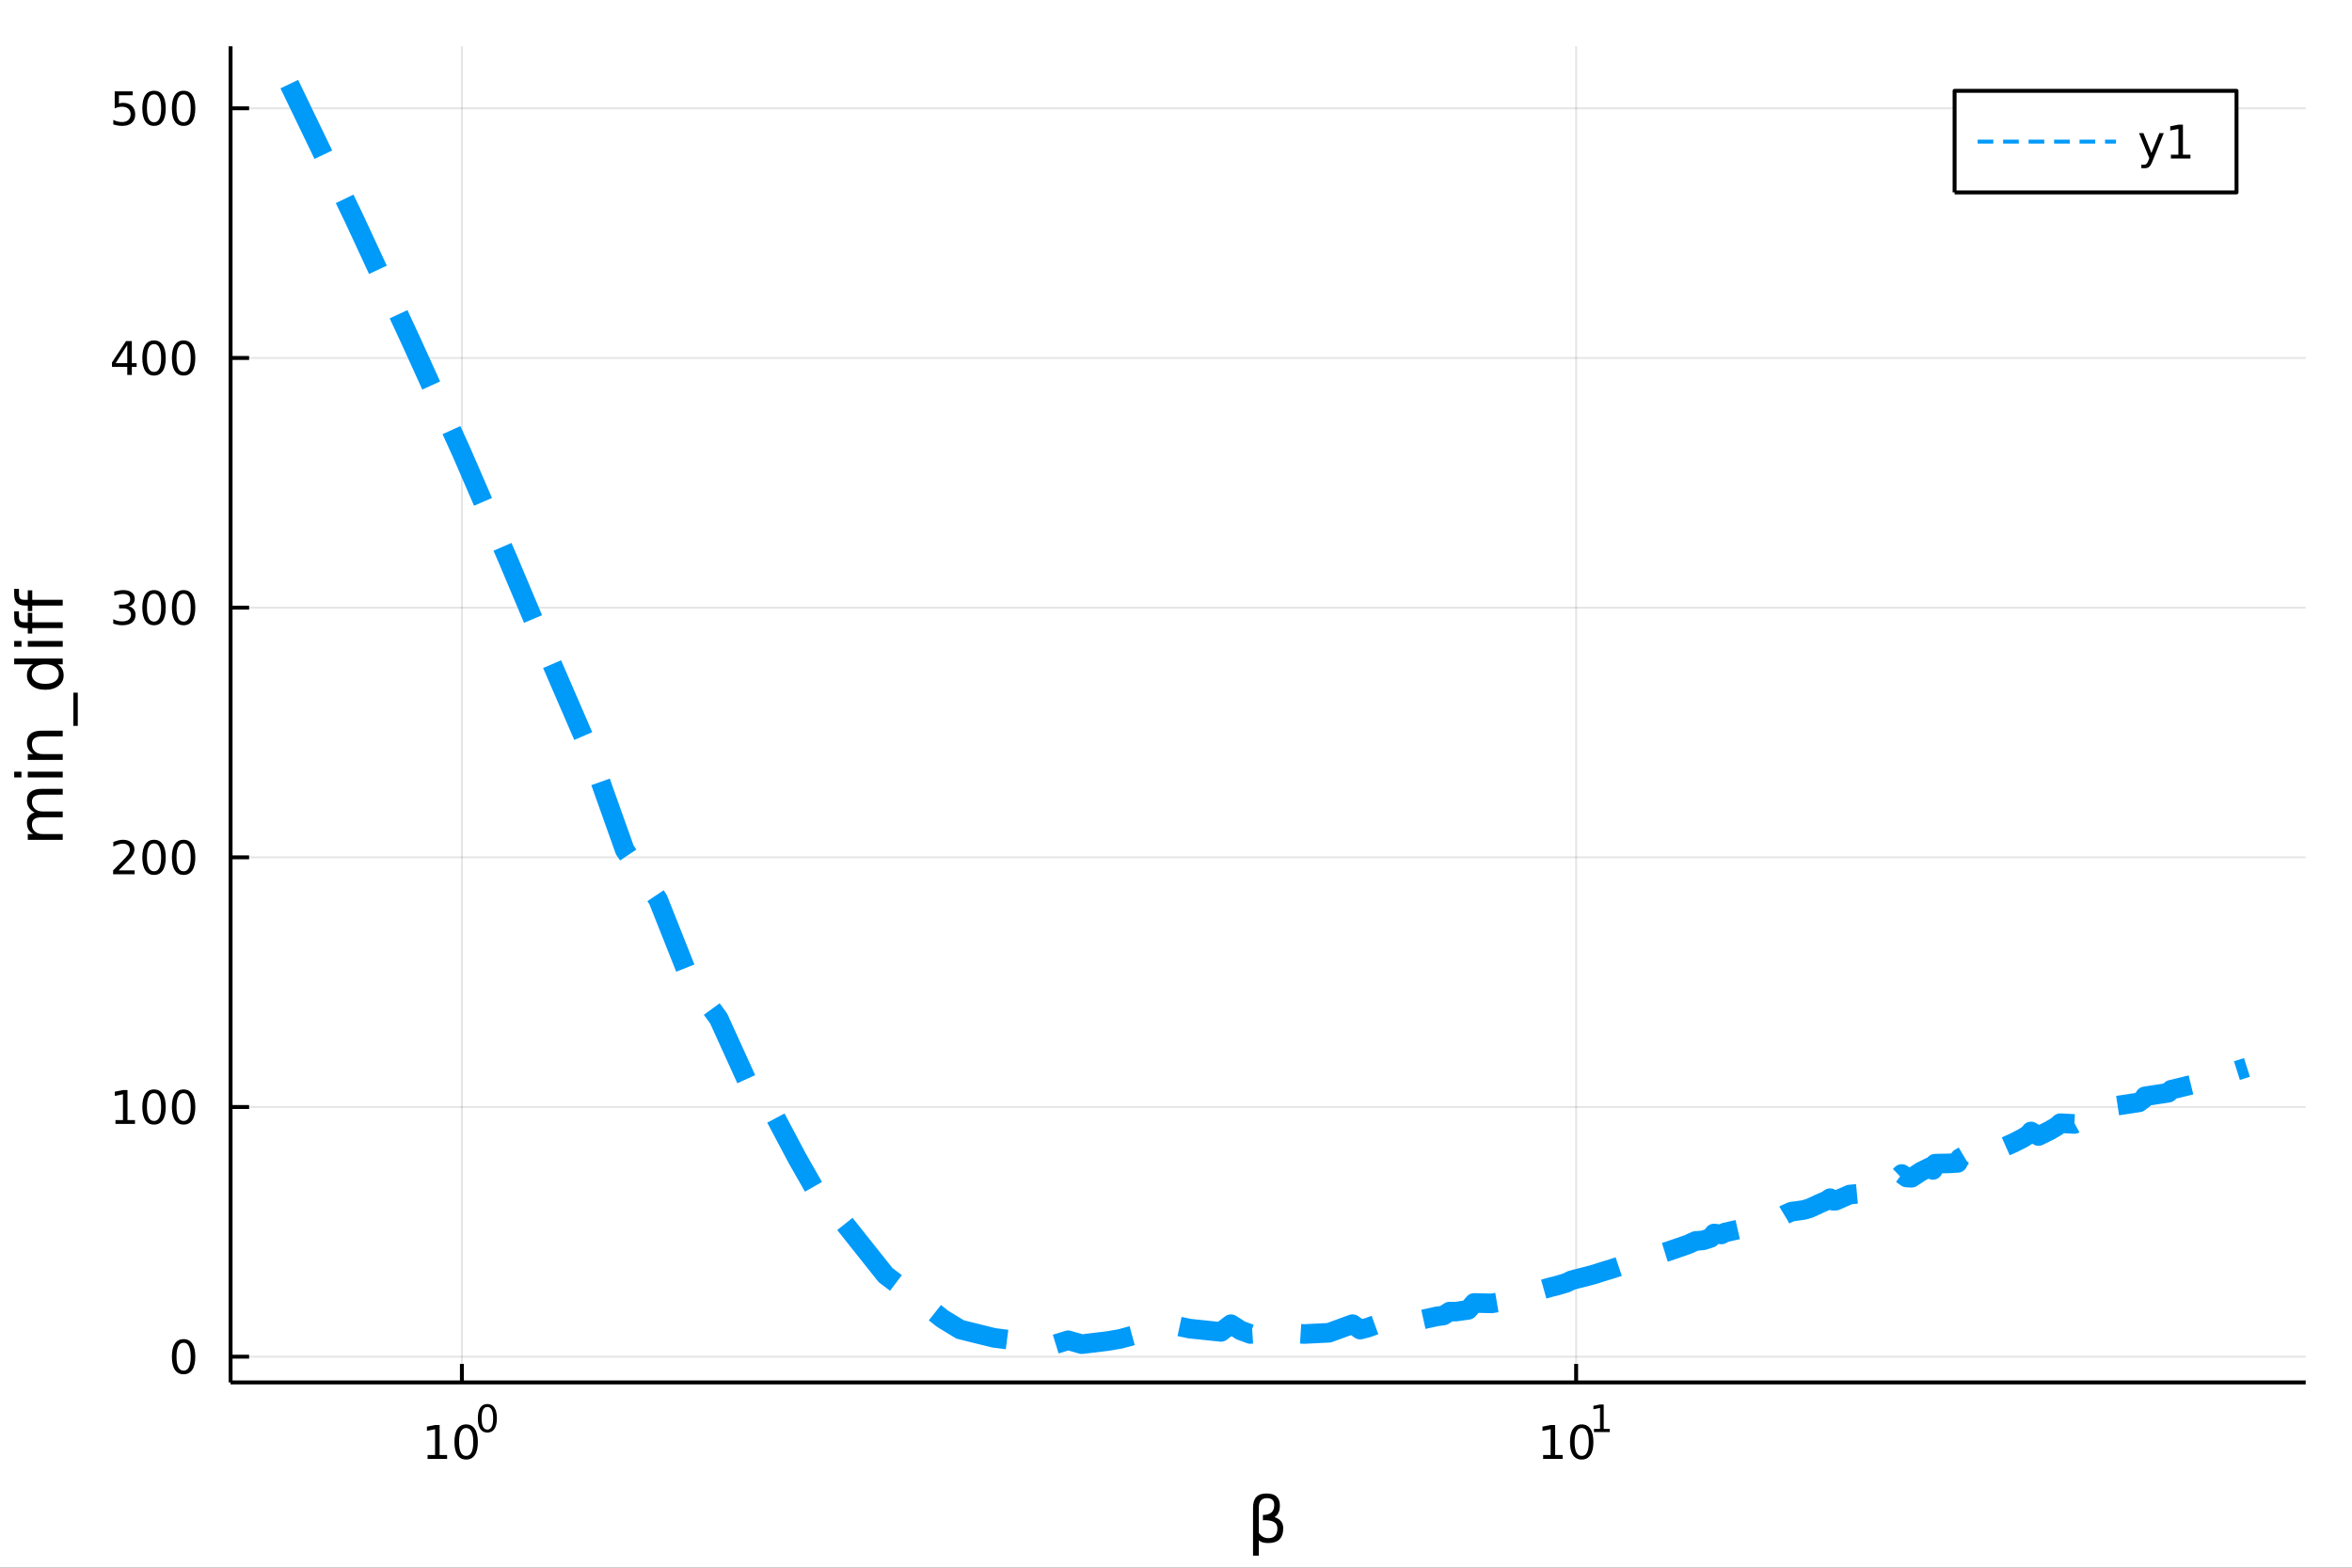 <?xml version="1.0" encoding="utf-8"?>
<svg xmlns="http://www.w3.org/2000/svg" xmlns:xlink="http://www.w3.org/1999/xlink" width="600" height="400" viewBox="0 0 2400 1600">
<rect x="0" y="0" width="2400" height="1600" fill="#333333" stroke="none"/>
<defs>
  <clipPath id="clip260">
    <rect x="0" y="0" width="2400" height="1600"/>
  </clipPath>
</defs>
<path clip-path="url(#clip260)" d="
M0 1600 L2400 1600 L2400 0 L0 0  Z
  " fill="#ffffff" fill-rule="evenodd" fill-opacity="1"/>
<defs>
  <clipPath id="clip261">
    <rect x="480" y="0" width="1681" height="1600"/>
  </clipPath>
</defs>
<path clip-path="url(#clip260)" d="
M235.283 1410.9 L2352.76 1410.9 L2352.76 47.244 L235.283 47.244  Z
  " fill="#ffffff" fill-rule="evenodd" fill-opacity="1"/>
<defs>
  <clipPath id="clip262">
    <rect x="235" y="47" width="2118" height="1365"/>
  </clipPath>
</defs>
<polyline clip-path="url(#clip262)" style="stroke:#000000; stroke-linecap:butt; stroke-linejoin:round; stroke-width:2; stroke-opacity:0.1; fill:none" points="
  471.33,1410.9 471.33,47.244 
  "/>
<polyline clip-path="url(#clip262)" style="stroke:#000000; stroke-linecap:butt; stroke-linejoin:round; stroke-width:2; stroke-opacity:0.1; fill:none" points="
  1608.3,1410.9 1608.3,47.244 
  "/>
<polyline clip-path="url(#clip260)" style="stroke:#000000; stroke-linecap:butt; stroke-linejoin:round; stroke-width:4; stroke-opacity:1; fill:none" points="
  235.283,1410.9 2352.76,1410.9 
  "/>
<polyline clip-path="url(#clip260)" style="stroke:#000000; stroke-linecap:butt; stroke-linejoin:round; stroke-width:4; stroke-opacity:1; fill:none" points="
  471.33,1410.9 471.33,1392 
  "/>
<polyline clip-path="url(#clip260)" style="stroke:#000000; stroke-linecap:butt; stroke-linejoin:round; stroke-width:4; stroke-opacity:1; fill:none" points="
  1608.3,1410.9 1608.3,1392 
  "/>
<path clip-path="url(#clip260)" d="M436.313 1485.02 L443.952 1485.02 L443.952 1458.66 L435.642 1460.32 L435.642 1456.06 L443.906 1454.4 L448.582 1454.4 L448.582 1485.02 L456.221 1485.02 L456.221 1488.96 L436.313 1488.96 L436.313 1485.02 Z" fill="#000000" fill-rule="evenodd" fill-opacity="1" /><path clip-path="url(#clip260)" d="M475.665 1457.48 Q472.054 1457.48 470.225 1461.04 Q468.42 1464.58 468.42 1471.71 Q468.42 1478.82 470.225 1482.38 Q472.054 1485.92 475.665 1485.92 Q479.299 1485.92 481.105 1482.38 Q482.933 1478.82 482.933 1471.71 Q482.933 1464.58 481.105 1461.04 Q479.299 1457.48 475.665 1457.48 M475.665 1453.77 Q481.475 1453.77 484.531 1458.38 Q487.609 1462.96 487.609 1471.71 Q487.609 1480.44 484.531 1485.04 Q481.475 1489.63 475.665 1489.63 Q469.855 1489.63 466.776 1485.04 Q463.721 1480.44 463.721 1471.71 Q463.721 1462.96 466.776 1458.38 Q469.855 1453.77 475.665 1453.77 Z" fill="#000000" fill-rule="evenodd" fill-opacity="1" /><path clip-path="url(#clip260)" d="M497.314 1435.97 Q494.38 1435.97 492.894 1438.86 Q491.427 1441.74 491.427 1447.53 Q491.427 1453.31 492.894 1456.2 Q494.38 1459.08 497.314 1459.08 Q500.267 1459.08 501.734 1456.2 Q503.22 1453.31 503.22 1447.53 Q503.22 1441.74 501.734 1438.86 Q500.267 1435.97 497.314 1435.97 M497.314 1432.96 Q502.035 1432.96 504.518 1436.7 Q507.019 1440.43 507.019 1447.53 Q507.019 1454.62 504.518 1458.37 Q502.035 1462.09 497.314 1462.09 Q492.593 1462.09 490.092 1458.37 Q487.609 1454.62 487.609 1447.53 Q487.609 1440.43 490.092 1436.7 Q492.593 1432.96 497.314 1432.96 Z" fill="#000000" fill-rule="evenodd" fill-opacity="1" /><path clip-path="url(#clip260)" d="M1574.63 1485.02 L1582.27 1485.02 L1582.27 1458.66 L1573.96 1460.32 L1573.96 1456.06 L1582.22 1454.4 L1586.9 1454.4 L1586.9 1485.02 L1594.54 1485.02 L1594.54 1488.96 L1574.63 1488.96 L1574.63 1485.02 Z" fill="#000000" fill-rule="evenodd" fill-opacity="1" /><path clip-path="url(#clip260)" d="M1613.98 1457.48 Q1610.37 1457.48 1608.54 1461.04 Q1606.74 1464.58 1606.74 1471.71 Q1606.74 1478.82 1608.54 1482.38 Q1610.37 1485.92 1613.98 1485.92 Q1617.62 1485.92 1619.42 1482.38 Q1621.25 1478.82 1621.25 1471.71 Q1621.25 1464.58 1619.42 1461.04 Q1617.62 1457.48 1613.98 1457.48 M1613.98 1453.77 Q1619.79 1453.77 1622.85 1458.38 Q1625.93 1462.96 1625.93 1471.71 Q1625.93 1480.44 1622.85 1485.04 Q1619.79 1489.63 1613.98 1489.63 Q1608.17 1489.63 1605.09 1485.04 Q1602.04 1480.44 1602.04 1471.71 Q1602.04 1462.96 1605.09 1458.38 Q1608.17 1453.77 1613.98 1453.77 Z" fill="#000000" fill-rule="evenodd" fill-opacity="1" /><path clip-path="url(#clip260)" d="M1626.47 1458.35 L1632.68 1458.35 L1632.68 1436.93 L1625.93 1438.28 L1625.93 1434.82 L1632.64 1433.47 L1636.44 1433.47 L1636.44 1458.35 L1642.65 1458.35 L1642.65 1461.55 L1626.47 1461.55 L1626.47 1458.35 Z" fill="#000000" fill-rule="evenodd" fill-opacity="1" /><path clip-path="url(#clip260)" d="M1284.5 1571.99 L1284.5 1587.74 L1278.61 1587.74 L1278.61 1538.76 Q1278.61 1524.25 1292.17 1524.25 Q1305.99 1524.25 1305.99 1536.5 Q1305.99 1545.22 1300.51 1548.4 Q1309.42 1551.27 1309.42 1559.77 Q1309.42 1574.85 1294.08 1574.85 Q1287.34 1574.85 1284.5 1571.99 M1284.5 1564.35 Q1288.04 1569.86 1294.31 1569.86 Q1303.47 1569.86 1303.47 1559.86 Q1303.47 1550.89 1288.7 1551.59 L1288.7 1546.18 Q1300.26 1546.18 1300.26 1535.99 Q1300.26 1529.02 1292.81 1529.02 Q1284.5 1529.02 1284.5 1538.95 L1284.5 1564.35 Z" fill="#000000" fill-rule="evenodd" fill-opacity="1" /><polyline clip-path="url(#clip262)" style="stroke:#000000; stroke-linecap:butt; stroke-linejoin:round; stroke-width:2; stroke-opacity:0.1; fill:none" points="
  235.283,1384.64 2352.76,1384.64 
  "/>
<polyline clip-path="url(#clip262)" style="stroke:#000000; stroke-linecap:butt; stroke-linejoin:round; stroke-width:2; stroke-opacity:0.1; fill:none" points="
  235.283,1129.82 2352.76,1129.82 
  "/>
<polyline clip-path="url(#clip262)" style="stroke:#000000; stroke-linecap:butt; stroke-linejoin:round; stroke-width:2; stroke-opacity:0.1; fill:none" points="
  235.283,874.996 2352.76,874.996 
  "/>
<polyline clip-path="url(#clip262)" style="stroke:#000000; stroke-linecap:butt; stroke-linejoin:round; stroke-width:2; stroke-opacity:0.1; fill:none" points="
  235.283,620.174 2352.76,620.174 
  "/>
<polyline clip-path="url(#clip262)" style="stroke:#000000; stroke-linecap:butt; stroke-linejoin:round; stroke-width:2; stroke-opacity:0.1; fill:none" points="
  235.283,365.353 2352.76,365.353 
  "/>
<polyline clip-path="url(#clip262)" style="stroke:#000000; stroke-linecap:butt; stroke-linejoin:round; stroke-width:2; stroke-opacity:0.1; fill:none" points="
  235.283,110.531 2352.76,110.531 
  "/>
<polyline clip-path="url(#clip260)" style="stroke:#000000; stroke-linecap:butt; stroke-linejoin:round; stroke-width:4; stroke-opacity:1; fill:none" points="
  235.283,1410.9 235.283,47.244 
  "/>
<polyline clip-path="url(#clip260)" style="stroke:#000000; stroke-linecap:butt; stroke-linejoin:round; stroke-width:4; stroke-opacity:1; fill:none" points="
  235.283,1384.64 254.18,1384.64 
  "/>
<polyline clip-path="url(#clip260)" style="stroke:#000000; stroke-linecap:butt; stroke-linejoin:round; stroke-width:4; stroke-opacity:1; fill:none" points="
  235.283,1129.82 254.18,1129.82 
  "/>
<polyline clip-path="url(#clip260)" style="stroke:#000000; stroke-linecap:butt; stroke-linejoin:round; stroke-width:4; stroke-opacity:1; fill:none" points="
  235.283,874.996 254.18,874.996 
  "/>
<polyline clip-path="url(#clip260)" style="stroke:#000000; stroke-linecap:butt; stroke-linejoin:round; stroke-width:4; stroke-opacity:1; fill:none" points="
  235.283,620.174 254.18,620.174 
  "/>
<polyline clip-path="url(#clip260)" style="stroke:#000000; stroke-linecap:butt; stroke-linejoin:round; stroke-width:4; stroke-opacity:1; fill:none" points="
  235.283,365.353 254.18,365.353 
  "/>
<polyline clip-path="url(#clip260)" style="stroke:#000000; stroke-linecap:butt; stroke-linejoin:round; stroke-width:4; stroke-opacity:1; fill:none" points="
  235.283,110.531 254.18,110.531 
  "/>
<path clip-path="url(#clip260)" d="M187.338 1370.44 Q183.727 1370.44 181.899 1374 Q180.093 1377.55 180.093 1384.68 Q180.093 1391.78 181.899 1395.35 Q183.727 1398.89 187.338 1398.89 Q190.973 1398.89 192.778 1395.35 Q194.607 1391.78 194.607 1384.68 Q194.607 1377.55 192.778 1374 Q190.973 1370.44 187.338 1370.44 M187.338 1366.74 Q193.149 1366.74 196.204 1371.34 Q199.283 1375.93 199.283 1384.68 Q199.283 1393.4 196.204 1398.01 Q193.149 1402.59 187.338 1402.59 Q181.528 1402.59 178.45 1398.01 Q175.394 1393.4 175.394 1384.68 Q175.394 1375.93 178.45 1371.34 Q181.528 1366.74 187.338 1366.74 Z" fill="#000000" fill-rule="evenodd" fill-opacity="1" /><path clip-path="url(#clip260)" d="M117.825 1143.16 L125.464 1143.16 L125.464 1116.8 L117.154 1118.46 L117.154 1114.21 L125.418 1112.54 L130.093 1112.54 L130.093 1143.16 L137.732 1143.16 L137.732 1147.1 L117.825 1147.1 L117.825 1143.16 Z" fill="#000000" fill-rule="evenodd" fill-opacity="1" /><path clip-path="url(#clip260)" d="M157.177 1115.62 Q153.566 1115.62 151.737 1119.18 Q149.931 1122.72 149.931 1129.85 Q149.931 1136.96 151.737 1140.52 Q153.566 1144.07 157.177 1144.07 Q160.811 1144.07 162.616 1140.52 Q164.445 1136.96 164.445 1129.85 Q164.445 1122.72 162.616 1119.18 Q160.811 1115.62 157.177 1115.62 M157.177 1111.91 Q162.987 1111.91 166.042 1116.52 Q169.121 1121.1 169.121 1129.85 Q169.121 1138.58 166.042 1143.19 Q162.987 1147.77 157.177 1147.77 Q151.366 1147.77 148.288 1143.19 Q145.232 1138.58 145.232 1129.85 Q145.232 1121.1 148.288 1116.52 Q151.366 1111.91 157.177 1111.91 Z" fill="#000000" fill-rule="evenodd" fill-opacity="1" /><path clip-path="url(#clip260)" d="M187.338 1115.62 Q183.727 1115.62 181.899 1119.18 Q180.093 1122.72 180.093 1129.85 Q180.093 1136.96 181.899 1140.52 Q183.727 1144.07 187.338 1144.07 Q190.973 1144.07 192.778 1140.52 Q194.607 1136.96 194.607 1129.85 Q194.607 1122.72 192.778 1119.18 Q190.973 1115.62 187.338 1115.62 M187.338 1111.91 Q193.149 1111.91 196.204 1116.52 Q199.283 1121.1 199.283 1129.85 Q199.283 1138.58 196.204 1143.19 Q193.149 1147.77 187.338 1147.77 Q181.528 1147.77 178.45 1143.19 Q175.394 1138.58 175.394 1129.85 Q175.394 1121.1 178.45 1116.52 Q181.528 1111.91 187.338 1111.91 Z" fill="#000000" fill-rule="evenodd" fill-opacity="1" /><path clip-path="url(#clip260)" d="M121.043 888.341 L137.362 888.341 L137.362 892.276 L115.418 892.276 L115.418 888.341 Q118.08 885.587 122.663 880.957 Q127.269 876.304 128.45 874.962 Q130.695 872.439 131.575 870.702 Q132.478 868.943 132.478 867.253 Q132.478 864.499 130.533 862.763 Q128.612 861.027 125.51 861.027 Q123.311 861.027 120.857 861.79 Q118.427 862.554 115.649 864.105 L115.649 859.383 Q118.473 858.249 120.927 857.67 Q123.38 857.091 125.418 857.091 Q130.788 857.091 133.982 859.777 Q137.177 862.462 137.177 866.952 Q137.177 869.082 136.367 871.003 Q135.579 872.902 133.473 875.494 Q132.894 876.165 129.792 879.383 Q126.691 882.577 121.043 888.341 Z" fill="#000000" fill-rule="evenodd" fill-opacity="1" /><path clip-path="url(#clip260)" d="M157.177 860.795 Q153.566 860.795 151.737 864.36 Q149.931 867.902 149.931 875.031 Q149.931 882.138 151.737 885.702 Q153.566 889.244 157.177 889.244 Q160.811 889.244 162.616 885.702 Q164.445 882.138 164.445 875.031 Q164.445 867.902 162.616 864.36 Q160.811 860.795 157.177 860.795 M157.177 857.091 Q162.987 857.091 166.042 861.698 Q169.121 866.281 169.121 875.031 Q169.121 883.758 166.042 888.364 Q162.987 892.948 157.177 892.948 Q151.366 892.948 148.288 888.364 Q145.232 883.758 145.232 875.031 Q145.232 866.281 148.288 861.698 Q151.366 857.091 157.177 857.091 Z" fill="#000000" fill-rule="evenodd" fill-opacity="1" /><path clip-path="url(#clip260)" d="M187.338 860.795 Q183.727 860.795 181.899 864.36 Q180.093 867.902 180.093 875.031 Q180.093 882.138 181.899 885.702 Q183.727 889.244 187.338 889.244 Q190.973 889.244 192.778 885.702 Q194.607 882.138 194.607 875.031 Q194.607 867.902 192.778 864.36 Q190.973 860.795 187.338 860.795 M187.338 857.091 Q193.149 857.091 196.204 861.698 Q199.283 866.281 199.283 875.031 Q199.283 883.758 196.204 888.364 Q193.149 892.948 187.338 892.948 Q181.528 892.948 178.45 888.364 Q175.394 883.758 175.394 875.031 Q175.394 866.281 178.45 861.698 Q181.528 857.091 187.338 857.091 Z" fill="#000000" fill-rule="evenodd" fill-opacity="1" /><path clip-path="url(#clip260)" d="M131.181 618.82 Q134.538 619.538 136.413 621.806 Q138.311 624.075 138.311 627.408 Q138.311 632.524 134.792 635.325 Q131.274 638.126 124.793 638.126 Q122.617 638.126 120.302 637.686 Q118.01 637.269 115.556 636.413 L115.556 631.899 Q117.501 633.033 119.816 633.612 Q122.13 634.191 124.654 634.191 Q129.052 634.191 131.343 632.455 Q133.658 630.718 133.658 627.408 Q133.658 624.353 131.505 622.64 Q129.376 620.904 125.556 620.904 L121.529 620.904 L121.529 617.061 L125.742 617.061 Q129.191 617.061 131.019 615.695 Q132.848 614.306 132.848 611.714 Q132.848 609.052 130.95 607.64 Q129.075 606.205 125.556 606.205 Q123.635 606.205 121.436 606.621 Q119.237 607.038 116.598 607.918 L116.598 603.751 Q119.26 603.01 121.575 602.64 Q123.913 602.269 125.973 602.269 Q131.297 602.269 134.399 604.7 Q137.501 607.107 137.501 611.228 Q137.501 614.098 135.857 616.089 Q134.214 618.056 131.181 618.82 Z" fill="#000000" fill-rule="evenodd" fill-opacity="1" /><path clip-path="url(#clip260)" d="M157.177 605.973 Q153.566 605.973 151.737 609.538 Q149.931 613.08 149.931 620.209 Q149.931 627.316 151.737 630.88 Q153.566 634.422 157.177 634.422 Q160.811 634.422 162.616 630.88 Q164.445 627.316 164.445 620.209 Q164.445 613.08 162.616 609.538 Q160.811 605.973 157.177 605.973 M157.177 602.269 Q162.987 602.269 166.042 606.876 Q169.121 611.459 169.121 620.209 Q169.121 628.936 166.042 633.542 Q162.987 638.126 157.177 638.126 Q151.366 638.126 148.288 633.542 Q145.232 628.936 145.232 620.209 Q145.232 611.459 148.288 606.876 Q151.366 602.269 157.177 602.269 Z" fill="#000000" fill-rule="evenodd" fill-opacity="1" /><path clip-path="url(#clip260)" d="M187.338 605.973 Q183.727 605.973 181.899 609.538 Q180.093 613.08 180.093 620.209 Q180.093 627.316 181.899 630.88 Q183.727 634.422 187.338 634.422 Q190.973 634.422 192.778 630.88 Q194.607 627.316 194.607 620.209 Q194.607 613.08 192.778 609.538 Q190.973 605.973 187.338 605.973 M187.338 602.269 Q193.149 602.269 196.204 606.876 Q199.283 611.459 199.283 620.209 Q199.283 628.936 196.204 633.542 Q193.149 638.126 187.338 638.126 Q181.528 638.126 178.45 633.542 Q175.394 628.936 175.394 620.209 Q175.394 611.459 178.45 606.876 Q181.528 602.269 187.338 602.269 Z" fill="#000000" fill-rule="evenodd" fill-opacity="1" /><path clip-path="url(#clip260)" d="M129.862 352.147 L118.056 370.596 L129.862 370.596 L129.862 352.147 M128.635 348.073 L134.515 348.073 L134.515 370.596 L139.445 370.596 L139.445 374.484 L134.515 374.484 L134.515 382.633 L129.862 382.633 L129.862 374.484 L114.26 374.484 L114.26 369.971 L128.635 348.073 Z" fill="#000000" fill-rule="evenodd" fill-opacity="1" /><path clip-path="url(#clip260)" d="M157.177 351.151 Q153.566 351.151 151.737 354.716 Q149.931 358.258 149.931 365.387 Q149.931 372.494 151.737 376.058 Q153.566 379.6 157.177 379.6 Q160.811 379.6 162.616 376.058 Q164.445 372.494 164.445 365.387 Q164.445 358.258 162.616 354.716 Q160.811 351.151 157.177 351.151 M157.177 347.448 Q162.987 347.448 166.042 352.054 Q169.121 356.637 169.121 365.387 Q169.121 374.114 166.042 378.721 Q162.987 383.304 157.177 383.304 Q151.366 383.304 148.288 378.721 Q145.232 374.114 145.232 365.387 Q145.232 356.637 148.288 352.054 Q151.366 347.448 157.177 347.448 Z" fill="#000000" fill-rule="evenodd" fill-opacity="1" /><path clip-path="url(#clip260)" d="M187.338 351.151 Q183.727 351.151 181.899 354.716 Q180.093 358.258 180.093 365.387 Q180.093 372.494 181.899 376.058 Q183.727 379.6 187.338 379.6 Q190.973 379.6 192.778 376.058 Q194.607 372.494 194.607 365.387 Q194.607 358.258 192.778 354.716 Q190.973 351.151 187.338 351.151 M187.338 347.448 Q193.149 347.448 196.204 352.054 Q199.283 356.637 199.283 365.387 Q199.283 374.114 196.204 378.721 Q193.149 383.304 187.338 383.304 Q181.528 383.304 178.45 378.721 Q175.394 374.114 175.394 365.387 Q175.394 356.637 178.45 352.054 Q181.528 347.448 187.338 347.448 Z" fill="#000000" fill-rule="evenodd" fill-opacity="1" /><path clip-path="url(#clip260)" d="M117.061 93.251 L135.417 93.251 L135.417 97.186 L121.343 97.186 L121.343 105.658 Q122.362 105.311 123.38 105.149 Q124.399 104.963 125.418 104.963 Q131.205 104.963 134.584 108.135 Q137.964 111.306 137.964 116.723 Q137.964 122.301 134.492 125.403 Q131.019 128.482 124.7 128.482 Q122.524 128.482 120.255 128.112 Q118.01 127.741 115.603 127 L115.603 122.301 Q117.686 123.436 119.908 123.991 Q122.13 124.547 124.607 124.547 Q128.612 124.547 130.95 122.44 Q133.288 120.334 133.288 116.723 Q133.288 113.112 130.95 111.005 Q128.612 108.899 124.607 108.899 Q122.732 108.899 120.857 109.315 Q119.006 109.732 117.061 110.612 L117.061 93.251 Z" fill="#000000" fill-rule="evenodd" fill-opacity="1" /><path clip-path="url(#clip260)" d="M157.177 96.329 Q153.566 96.329 151.737 99.894 Q149.931 103.436 149.931 110.565 Q149.931 117.672 151.737 121.237 Q153.566 124.778 157.177 124.778 Q160.811 124.778 162.616 121.237 Q164.445 117.672 164.445 110.565 Q164.445 103.436 162.616 99.894 Q160.811 96.329 157.177 96.329 M157.177 92.626 Q162.987 92.626 166.042 97.232 Q169.121 101.815 169.121 110.565 Q169.121 119.292 166.042 123.899 Q162.987 128.482 157.177 128.482 Q151.366 128.482 148.288 123.899 Q145.232 119.292 145.232 110.565 Q145.232 101.815 148.288 97.232 Q151.366 92.626 157.177 92.626 Z" fill="#000000" fill-rule="evenodd" fill-opacity="1" /><path clip-path="url(#clip260)" d="M187.338 96.329 Q183.727 96.329 181.899 99.894 Q180.093 103.436 180.093 110.565 Q180.093 117.672 181.899 121.237 Q183.727 124.778 187.338 124.778 Q190.973 124.778 192.778 121.237 Q194.607 117.672 194.607 110.565 Q194.607 103.436 192.778 99.894 Q190.973 96.329 187.338 96.329 M187.338 92.626 Q193.149 92.626 196.204 97.232 Q199.283 101.815 199.283 110.565 Q199.283 119.292 196.204 123.899 Q193.149 128.482 187.338 128.482 Q181.528 128.482 178.45 123.899 Q175.394 119.292 175.394 110.565 Q175.394 101.815 178.45 97.232 Q181.528 92.626 187.338 92.626 Z" fill="#000000" fill-rule="evenodd" fill-opacity="1" /><path clip-path="url(#clip260)" d="M35.199 829.203 Q31.253 827.007 29.375 823.951 Q27.497 820.896 27.497 816.758 Q27.497 811.188 31.412 808.164 Q35.295 805.141 42.488 805.141 L64.004 805.141 L64.004 811.029 L42.679 811.029 Q37.555 811.029 35.072 812.843 Q32.589 814.657 32.589 818.381 Q32.589 822.933 35.613 825.574 Q38.637 828.216 43.857 828.216 L64.004 828.216 L64.004 834.105 L42.679 834.105 Q37.523 834.105 35.072 835.919 Q32.589 837.733 32.589 841.521 Q32.589 846.008 35.645 848.65 Q38.669 851.292 43.857 851.292 L64.004 851.292 L64.004 857.18 L28.356 857.18 L28.356 851.292 L33.894 851.292 Q30.616 849.287 29.056 846.486 Q27.497 843.685 27.497 839.834 Q27.497 835.951 29.47 833.245 Q31.444 830.508 35.199 829.203 Z" fill="#000000" fill-rule="evenodd" fill-opacity="1" /><path clip-path="url(#clip260)" d="M28.356 793.459 L28.356 787.603 L64.004 787.603 L64.004 793.459 L28.356 793.459 M14.479 793.459 L14.479 787.603 L21.895 787.603 L21.895 793.459 L14.479 793.459 Z" fill="#000000" fill-rule="evenodd" fill-opacity="1" /><path clip-path="url(#clip260)" d="M42.488 745.717 L64.004 745.717 L64.004 751.573 L42.679 751.573 Q37.618 751.573 35.104 753.547 Q32.589 755.52 32.589 759.467 Q32.589 764.209 35.613 766.946 Q38.637 769.684 43.857 769.684 L64.004 769.684 L64.004 775.572 L28.356 775.572 L28.356 769.684 L33.894 769.684 Q30.68 767.583 29.088 764.75 Q27.497 761.886 27.497 758.162 Q27.497 752.019 31.316 748.868 Q35.104 745.717 42.488 745.717 Z" fill="#000000" fill-rule="evenodd" fill-opacity="1" /><path clip-path="url(#clip260)" d="M74.826 706.95 L79.377 706.95 L79.377 740.815 L74.826 740.815 L74.826 706.95 Z" fill="#000000" fill-rule="evenodd" fill-opacity="1" /><path clip-path="url(#clip260)" d="M33.767 677.986 L14.479 677.986 L14.479 672.129 L64.004 672.129 L64.004 677.986 L58.657 677.986 Q61.84 679.832 63.399 682.664 Q64.927 685.465 64.927 689.412 Q64.927 695.873 59.771 699.947 Q54.615 703.989 46.212 703.989 Q37.809 703.989 32.653 699.947 Q27.497 695.873 27.497 689.412 Q27.497 685.465 29.056 682.664 Q30.584 679.832 33.767 677.986 M46.212 697.942 Q52.673 697.942 56.365 695.3 Q60.026 692.627 60.026 687.98 Q60.026 683.333 56.365 680.659 Q52.673 677.986 46.212 677.986 Q39.751 677.986 36.09 680.659 Q32.398 683.333 32.398 687.98 Q32.398 692.627 36.09 695.3 Q39.751 697.942 46.212 697.942 Z" fill="#000000" fill-rule="evenodd" fill-opacity="1" /><path clip-path="url(#clip260)" d="M28.356 660.066 L28.356 654.21 L64.004 654.21 L64.004 660.066 L28.356 660.066 M14.479 660.066 L14.479 654.21 L21.895 654.21 L21.895 660.066 L14.479 660.066 Z" fill="#000000" fill-rule="evenodd" fill-opacity="1" /><path clip-path="url(#clip260)" d="M14.479 623.909 L19.349 623.909 L19.349 629.511 Q19.349 632.662 20.622 633.903 Q21.895 635.113 25.205 635.113 L28.356 635.113 L28.356 625.468 L32.908 625.468 L32.908 635.113 L64.004 635.113 L64.004 641.001 L32.908 641.001 L32.908 646.603 L28.356 646.603 L28.356 641.001 L25.874 641.001 Q19.922 641.001 17.216 638.232 Q14.479 635.463 14.479 629.447 L14.479 623.909 Z" fill="#000000" fill-rule="evenodd" fill-opacity="1" /><path clip-path="url(#clip260)" d="M14.479 600.961 L19.349 600.961 L19.349 606.562 Q19.349 609.713 20.622 610.955 Q21.895 612.164 25.205 612.164 L28.356 612.164 L28.356 602.52 L32.908 602.52 L32.908 612.164 L64.004 612.164 L64.004 618.052 L32.908 618.052 L32.908 623.654 L28.356 623.654 L28.356 618.052 L25.874 618.052 Q19.922 618.052 17.216 615.283 Q14.479 612.514 14.479 606.499 L14.479 600.961 Z" fill="#000000" fill-rule="evenodd" fill-opacity="1" /><polyline clip-path="url(#clip262)" style="stroke:#009af9; stroke-linecap:butt; stroke-linejoin:round; stroke-width:20; stroke-opacity:1; fill:none" stroke-dasharray="80, 50" points="
  295.211,85.838 361.147,222.641 419.306,347.892 471.33,462.439 518.393,571.153 561.357,673.171 600.881,764.475 637.474,867.359 671.541,918.168 703.409,998.431 
  733.344,1039.52 761.568,1101.66 788.265,1134.58 813.593,1182.38 837.685,1224.62 860.655,1247.3 903.62,1301.37 943.143,1331.17 961.779,1345.92 979.737,1356.87 
  1013.8,1365.34 1045.67,1369.46 1060.87,1371.14 1075.61,1372.3 1089.92,1367.89 1103.83,1371.87 1130.53,1368.67 1143.35,1366.44 1155.86,1363.01 1179.95,1354.11 
  1202.92,1353.68 1214.01,1356.02 1245.88,1359.36 1256.06,1351.48 1266.04,1357.88 1275.82,1361.46 1285.41,1360.82 1304.04,1362.15 1313.1,1358.91 1322,1360.95 
  1330.74,1361.5 1356.07,1360.25 1380.16,1351.44 1387.93,1357.01 1395.59,1355.03 1403.13,1352.29 1417.87,1352.89 1432.18,1349.91 1446.09,1347.95 1466.25,1343.48 
  1472.79,1342.68 1479.25,1338.62 1485.62,1338.61 1498.12,1336.88 1504.25,1329.8 1522.21,1330.24 1528.05,1329.26 1545.18,1322.55 1556.28,1321.51 1561.73,1319.49 
  1582.97,1313.51 1588.15,1312.3 1598.33,1309.26 1603.34,1306.78 1608.3,1305.4 1618.08,1302.95 1627.67,1300.33 1632.39,1298.78 1646.3,1294.51 1655.36,1291.46 
  1664.26,1288.81 1673,1284.23 1685.83,1282.09 1694.2,1277.85 1698.33,1278.27 1702.43,1277 1722.42,1270.08 1730.2,1266.56 1737.85,1265.91 1745.39,1263.53 
  1749.12,1258.92 1756.49,1259.92 1760.13,1257.92 1774.45,1254.65 1784.91,1251.06 1788.36,1250.4 1808.51,1244.19 1815.05,1242.13 1818.29,1241.5 1821.51,1239.56 
  1827.88,1236.67 1840.38,1234.92 1846.51,1233.19 1855.58,1228.95 1864.47,1225.04 1867.4,1222.88 1870.32,1225.47 1873.21,1225.41 1887.44,1219.17 1898.54,1218.13 
  1904,1211.24 1917.38,1210.14 1925.24,1209.3 1930.41,1204.63 1938.06,1200.63 1940.59,1198.19 1945.6,1201.78 1950.56,1202.04 1960.34,1195.65 1969.93,1190.93 
  1972.3,1194.04 1974.66,1187.66 1988.57,1187.37 1997.63,1186.86 1999.87,1182.05 2006.52,1178.08 2008.72,1175.49 2015.26,1179.73 2028.09,1173.89 2036.46,1169.32 
  2040.59,1172.66 2054.79,1166.37 2064.68,1161.3 2070.53,1157.44 2072.46,1154.79 2080.12,1159.43 2091.38,1153.93 2098.75,1149.57 2102.39,1146.34 2116.71,1147.14 
  2125.45,1142.36 2130.62,1138.64 2132.33,1135.98 2150.78,1135.72 2157.32,1131.58 2160.55,1128.44 2182.64,1125.1 2187.25,1121.55 2188.78,1118.93 2212.58,1115.23 
  2215.47,1112.2 2240.8,1106.03 2242.17,1103.47 2267.5,1097.46 2292.83,1089.44 
  "/>
<path clip-path="url(#clip260)" d="
M1994.47 196.379 L2282.17 196.379 L2282.17 92.699 L1994.47 92.699  Z
  " fill="#ffffff" fill-rule="evenodd" fill-opacity="1"/>
<polyline clip-path="url(#clip260)" style="stroke:#000000; stroke-linecap:butt; stroke-linejoin:round; stroke-width:4; stroke-opacity:1; fill:none" points="
  1994.47,196.379 2282.17,196.379 2282.17,92.699 1994.47,92.699 1994.47,196.379 
  "/>
<polyline clip-path="url(#clip260)" style="stroke:#009af9; stroke-linecap:butt; stroke-linejoin:round; stroke-width:4; stroke-opacity:1; fill:none" stroke-dasharray="16, 10" points="
  2018,144.539 2159.16,144.539 
  "/>
<path clip-path="url(#clip260)" d="M2196.53 164.227 Q2194.73 168.856 2193.01 170.268 Q2191.3 171.68 2188.43 171.68 L2185.03 171.68 L2185.03 168.115 L2187.53 168.115 Q2189.29 168.115 2190.26 167.282 Q2191.23 166.449 2192.41 163.347 L2193.17 161.403 L2182.69 135.893 L2187.2 135.893 L2195.3 156.171 L2203.41 135.893 L2207.92 135.893 L2196.53 164.227 Z" fill="#000000" fill-rule="evenodd" fill-opacity="1" /><path clip-path="url(#clip260)" d="M2215.21 157.884 L2222.85 157.884 L2222.85 131.518 L2214.54 133.185 L2214.54 128.926 L2222.8 127.259 L2227.48 127.259 L2227.48 157.884 L2235.12 157.884 L2235.12 161.819 L2215.21 161.819 L2215.21 157.884 Z" fill="#000000" fill-rule="evenodd" fill-opacity="1" /></svg>
